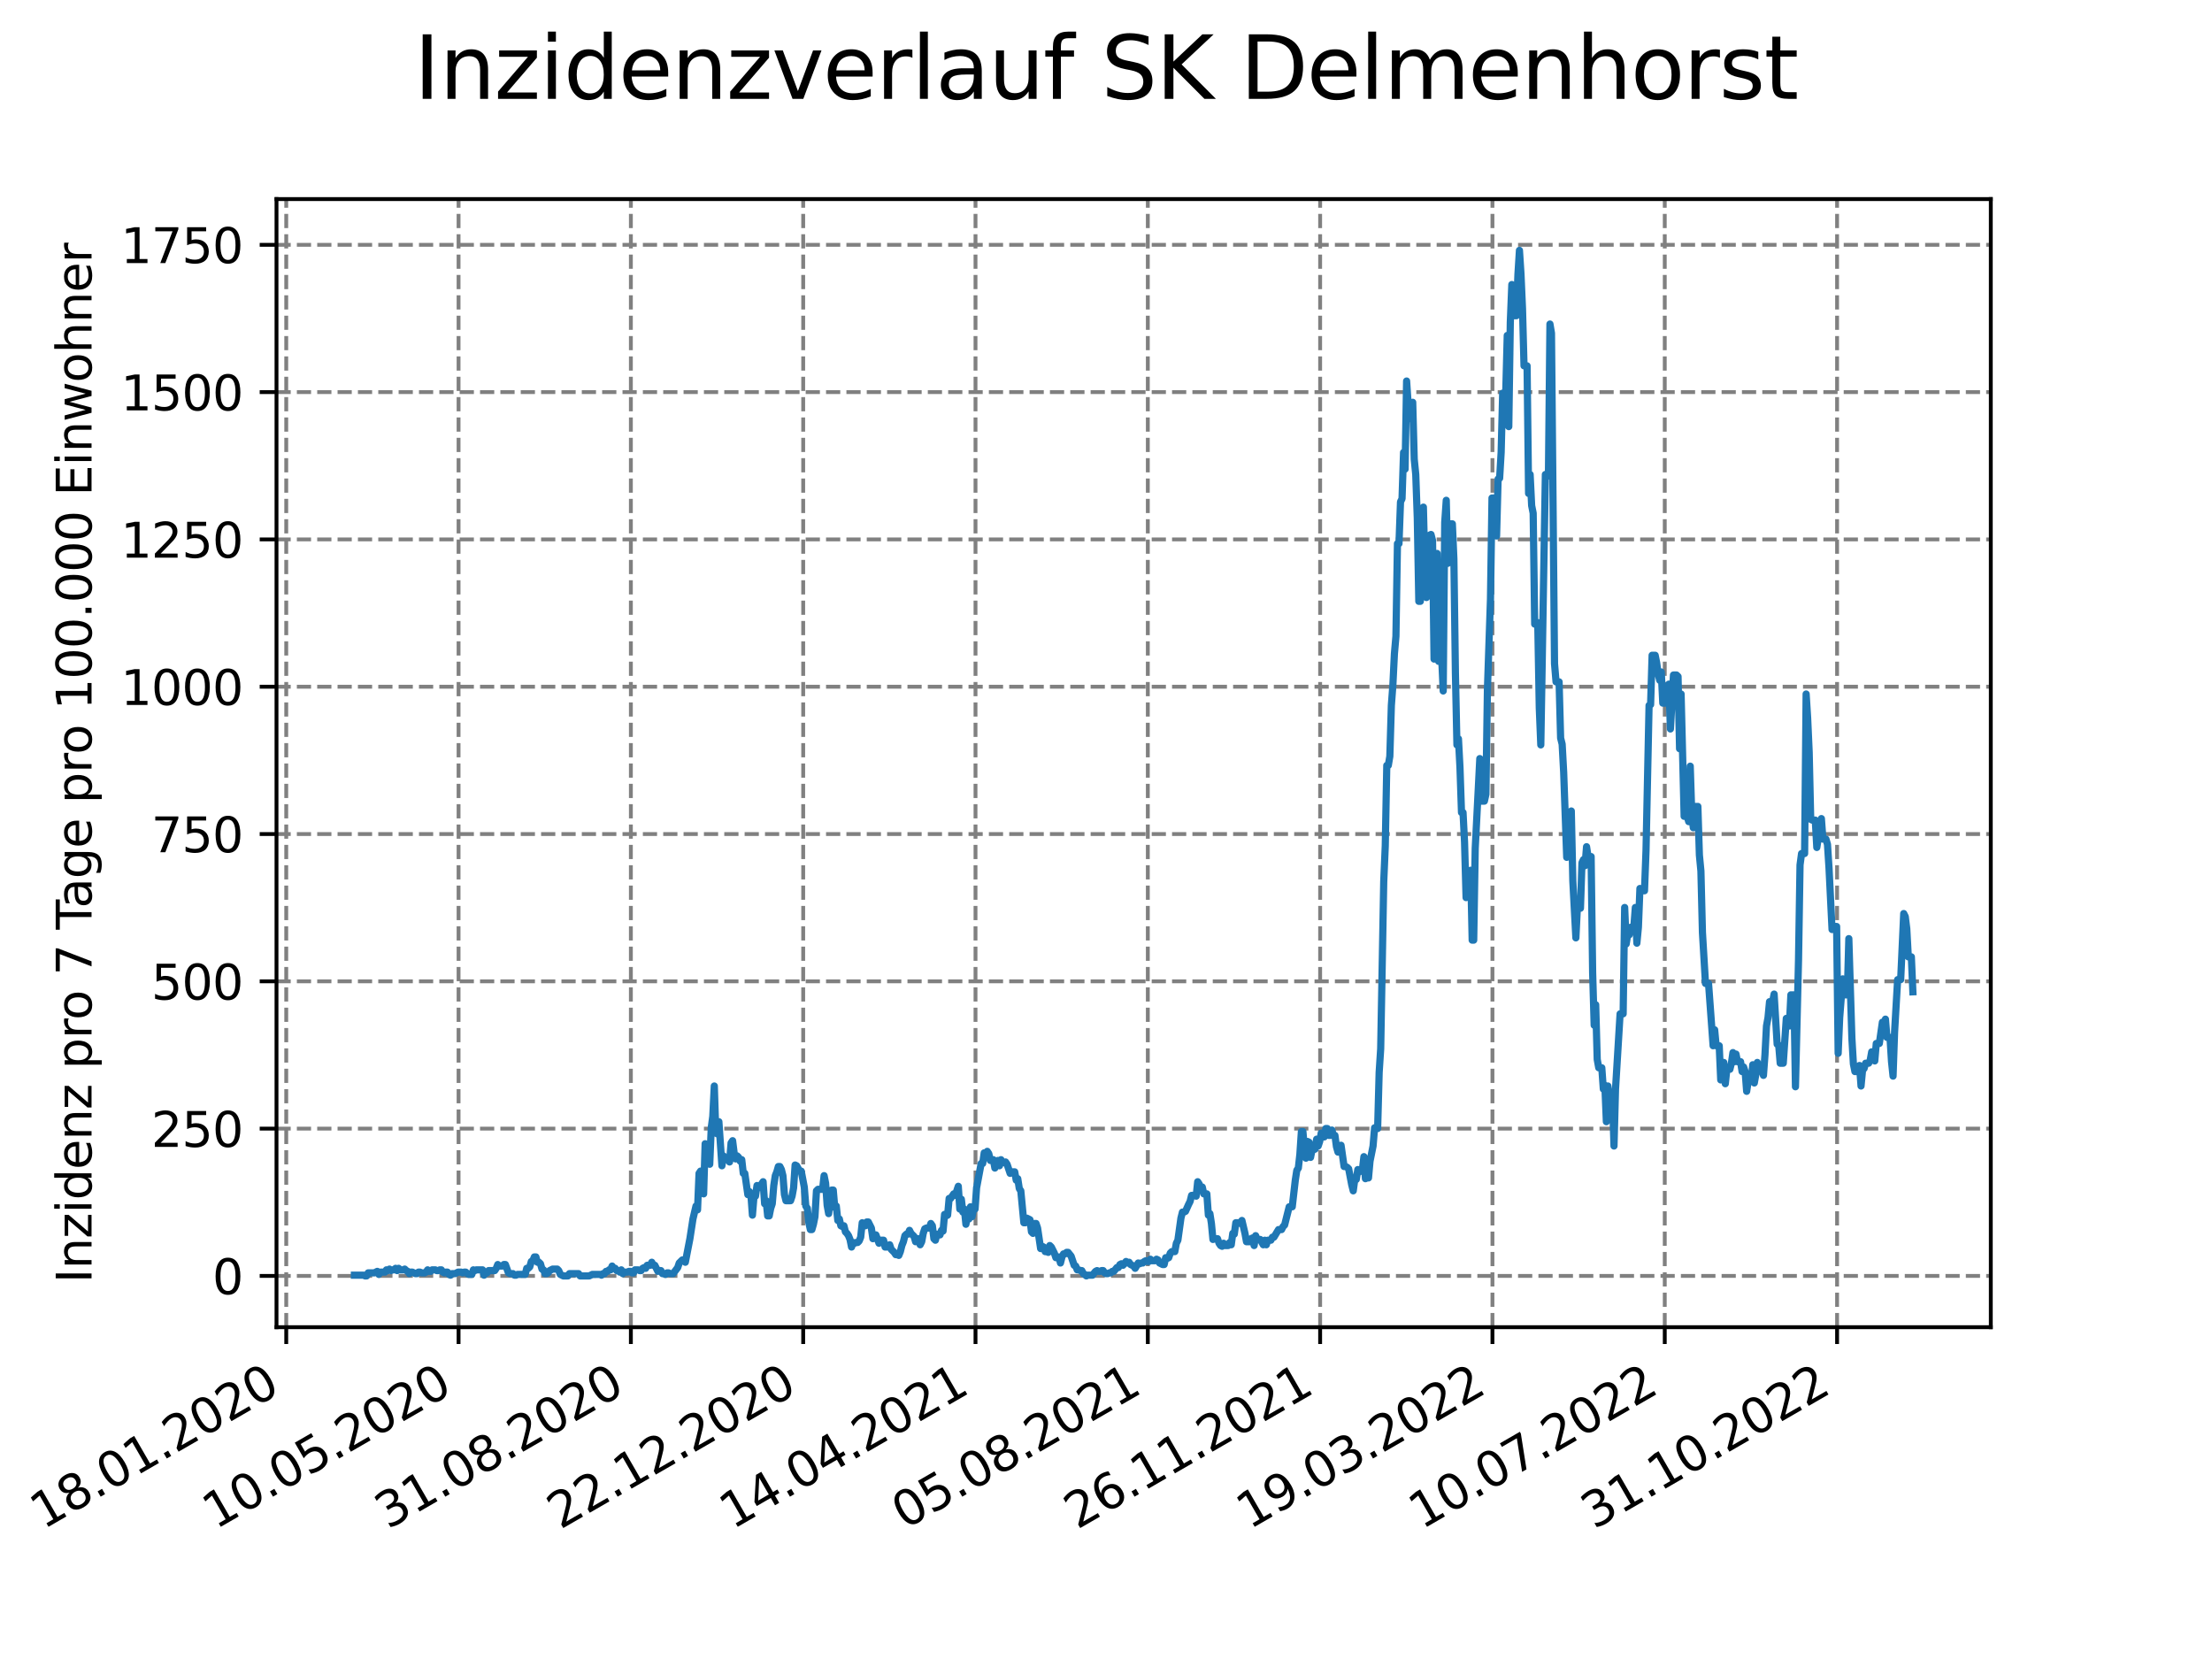 <?xml version="1.0" encoding="utf-8" standalone="no"?>
<!DOCTYPE svg PUBLIC "-//W3C//DTD SVG 1.1//EN"
  "http://www.w3.org/Graphics/SVG/1.1/DTD/svg11.dtd">
<svg xmlns:xlink="http://www.w3.org/1999/xlink" width="460.8pt" height="345.6pt" viewBox="0 0 460.8 345.6" xmlns="http://www.w3.org/2000/svg" version="1.1">
 <defs>
  <style type="text/css">*{stroke-linejoin: round; stroke-linecap: butt}</style>
 </defs>
 <g id="figure_1">
  <g id="patch_1">
   <path d="M 0 345.6 
L 460.8 345.6 
L 460.8 0 
L 0 0 
z
" style="fill: #ffffff"/>
  </g>
  <g id="axes_1">
   <g id="patch_2">
    <path d="M 57.6 276.48 
L 414.72 276.48 
L 414.72 41.472 
L 57.6 41.472 
z
" style="fill: #ffffff"/>
   </g>
   <g id="matplotlib.axis_1">
    <g id="xtick_1">
     <g id="line2d_1">
      <path d="M 59.63 276.48 
L 59.63 41.472 
" clip-path="url(#p6ee71292da)" style="fill: none; stroke-dasharray: 2.96,1.28; stroke-dashoffset: 0; stroke: #808080; stroke-width: 0.8"/>
     </g>
     <g id="line2d_2">
      <defs>
       <path id="m44bfcd56a8" d="M 0 0 
L 0 3.5 
" style="stroke: #000000; stroke-width: 0.8"/>
      </defs>
      <g>
       <use xlink:href="#m44bfcd56a8" x="59.63" y="276.48" style="stroke: #000000; stroke-width: 0.8"/>
      </g>
     </g>
     <g id="text_1">
      <!-- 18.01.2020 -->
      <g transform="translate(9.005 318.689) rotate(-30) scale(0.1 -0.1)">
       <defs>
        <path id="DejaVuSans-31" d="M 794 531 
L 1825 531 
L 1825 4091 
L 703 3866 
L 703 4441 
L 1819 4666 
L 2450 4666 
L 2450 531 
L 3481 531 
L 3481 0 
L 794 0 
L 794 531 
z
" transform="scale(0.016)"/>
        <path id="DejaVuSans-38" d="M 2034 2216 
Q 1584 2216 1326 1975 
Q 1069 1734 1069 1313 
Q 1069 891 1326 650 
Q 1584 409 2034 409 
Q 2484 409 2743 651 
Q 3003 894 3003 1313 
Q 3003 1734 2745 1975 
Q 2488 2216 2034 2216 
z
M 1403 2484 
Q 997 2584 770 2862 
Q 544 3141 544 3541 
Q 544 4100 942 4425 
Q 1341 4750 2034 4750 
Q 2731 4750 3128 4425 
Q 3525 4100 3525 3541 
Q 3525 3141 3298 2862 
Q 3072 2584 2669 2484 
Q 3125 2378 3379 2068 
Q 3634 1759 3634 1313 
Q 3634 634 3220 271 
Q 2806 -91 2034 -91 
Q 1263 -91 848 271 
Q 434 634 434 1313 
Q 434 1759 690 2068 
Q 947 2378 1403 2484 
z
M 1172 3481 
Q 1172 3119 1398 2916 
Q 1625 2713 2034 2713 
Q 2441 2713 2670 2916 
Q 2900 3119 2900 3481 
Q 2900 3844 2670 4047 
Q 2441 4250 2034 4250 
Q 1625 4250 1398 4047 
Q 1172 3844 1172 3481 
z
" transform="scale(0.016)"/>
        <path id="DejaVuSans-2e" d="M 684 794 
L 1344 794 
L 1344 0 
L 684 0 
L 684 794 
z
" transform="scale(0.016)"/>
        <path id="DejaVuSans-30" d="M 2034 4250 
Q 1547 4250 1301 3770 
Q 1056 3291 1056 2328 
Q 1056 1369 1301 889 
Q 1547 409 2034 409 
Q 2525 409 2770 889 
Q 3016 1369 3016 2328 
Q 3016 3291 2770 3770 
Q 2525 4250 2034 4250 
z
M 2034 4750 
Q 2819 4750 3233 4129 
Q 3647 3509 3647 2328 
Q 3647 1150 3233 529 
Q 2819 -91 2034 -91 
Q 1250 -91 836 529 
Q 422 1150 422 2328 
Q 422 3509 836 4129 
Q 1250 4750 2034 4750 
z
" transform="scale(0.016)"/>
        <path id="DejaVuSans-32" d="M 1228 531 
L 3431 531 
L 3431 0 
L 469 0 
L 469 531 
Q 828 903 1448 1529 
Q 2069 2156 2228 2338 
Q 2531 2678 2651 2914 
Q 2772 3150 2772 3378 
Q 2772 3750 2511 3984 
Q 2250 4219 1831 4219 
Q 1534 4219 1204 4116 
Q 875 4013 500 3803 
L 500 4441 
Q 881 4594 1212 4672 
Q 1544 4750 1819 4750 
Q 2544 4750 2975 4387 
Q 3406 4025 3406 3419 
Q 3406 3131 3298 2873 
Q 3191 2616 2906 2266 
Q 2828 2175 2409 1742 
Q 1991 1309 1228 531 
z
" transform="scale(0.016)"/>
       </defs>
       <use xlink:href="#DejaVuSans-31"/>
       <use xlink:href="#DejaVuSans-38" x="63.623"/>
       <use xlink:href="#DejaVuSans-2e" x="127.246"/>
       <use xlink:href="#DejaVuSans-30" x="159.033"/>
       <use xlink:href="#DejaVuSans-31" x="222.656"/>
       <use xlink:href="#DejaVuSans-2e" x="286.279"/>
       <use xlink:href="#DejaVuSans-32" x="318.066"/>
       <use xlink:href="#DejaVuSans-30" x="381.689"/>
       <use xlink:href="#DejaVuSans-32" x="445.312"/>
       <use xlink:href="#DejaVuSans-30" x="508.936"/>
      </g>
     </g>
    </g>
    <g id="xtick_2">
     <g id="line2d_3">
      <path d="M 95.527 276.48 
L 95.527 41.472 
" clip-path="url(#p6ee71292da)" style="fill: none; stroke-dasharray: 2.96,1.28; stroke-dashoffset: 0; stroke: #808080; stroke-width: 0.8"/>
     </g>
     <g id="line2d_4">
      <g>
       <use xlink:href="#m44bfcd56a8" x="95.527" y="276.48" style="stroke: #000000; stroke-width: 0.8"/>
      </g>
     </g>
     <g id="text_2">
      <!-- 10.05.2020 -->
      <g transform="translate(44.901 318.689) rotate(-30) scale(0.1 -0.1)">
       <defs>
        <path id="DejaVuSans-35" d="M 691 4666 
L 3169 4666 
L 3169 4134 
L 1269 4134 
L 1269 2991 
Q 1406 3038 1543 3061 
Q 1681 3084 1819 3084 
Q 2600 3084 3056 2656 
Q 3513 2228 3513 1497 
Q 3513 744 3044 326 
Q 2575 -91 1722 -91 
Q 1428 -91 1123 -41 
Q 819 9 494 109 
L 494 744 
Q 775 591 1075 516 
Q 1375 441 1709 441 
Q 2250 441 2565 725 
Q 2881 1009 2881 1497 
Q 2881 1984 2565 2268 
Q 2250 2553 1709 2553 
Q 1456 2553 1204 2497 
Q 953 2441 691 2322 
L 691 4666 
z
" transform="scale(0.016)"/>
       </defs>
       <use xlink:href="#DejaVuSans-31"/>
       <use xlink:href="#DejaVuSans-30" x="63.623"/>
       <use xlink:href="#DejaVuSans-2e" x="127.246"/>
       <use xlink:href="#DejaVuSans-30" x="159.033"/>
       <use xlink:href="#DejaVuSans-35" x="222.656"/>
       <use xlink:href="#DejaVuSans-2e" x="286.279"/>
       <use xlink:href="#DejaVuSans-32" x="318.066"/>
       <use xlink:href="#DejaVuSans-30" x="381.689"/>
       <use xlink:href="#DejaVuSans-32" x="445.312"/>
       <use xlink:href="#DejaVuSans-30" x="508.936"/>
      </g>
     </g>
    </g>
    <g id="xtick_3">
     <g id="line2d_5">
      <path d="M 131.423 276.48 
L 131.423 41.472 
" clip-path="url(#p6ee71292da)" style="fill: none; stroke-dasharray: 2.96,1.28; stroke-dashoffset: 0; stroke: #808080; stroke-width: 0.8"/>
     </g>
     <g id="line2d_6">
      <g>
       <use xlink:href="#m44bfcd56a8" x="131.423" y="276.48" style="stroke: #000000; stroke-width: 0.8"/>
      </g>
     </g>
     <g id="text_3">
      <!-- 31.08.2020 -->
      <g transform="translate(80.798 318.689) rotate(-30) scale(0.1 -0.1)">
       <defs>
        <path id="DejaVuSans-33" d="M 2597 2516 
Q 3050 2419 3304 2112 
Q 3559 1806 3559 1356 
Q 3559 666 3084 287 
Q 2609 -91 1734 -91 
Q 1441 -91 1130 -33 
Q 819 25 488 141 
L 488 750 
Q 750 597 1062 519 
Q 1375 441 1716 441 
Q 2309 441 2620 675 
Q 2931 909 2931 1356 
Q 2931 1769 2642 2001 
Q 2353 2234 1838 2234 
L 1294 2234 
L 1294 2753 
L 1863 2753 
Q 2328 2753 2575 2939 
Q 2822 3125 2822 3475 
Q 2822 3834 2567 4026 
Q 2313 4219 1838 4219 
Q 1578 4219 1281 4162 
Q 984 4106 628 3988 
L 628 4550 
Q 988 4650 1302 4700 
Q 1616 4750 1894 4750 
Q 2613 4750 3031 4423 
Q 3450 4097 3450 3541 
Q 3450 3153 3228 2886 
Q 3006 2619 2597 2516 
z
" transform="scale(0.016)"/>
       </defs>
       <use xlink:href="#DejaVuSans-33"/>
       <use xlink:href="#DejaVuSans-31" x="63.623"/>
       <use xlink:href="#DejaVuSans-2e" x="127.246"/>
       <use xlink:href="#DejaVuSans-30" x="159.033"/>
       <use xlink:href="#DejaVuSans-38" x="222.656"/>
       <use xlink:href="#DejaVuSans-2e" x="286.279"/>
       <use xlink:href="#DejaVuSans-32" x="318.066"/>
       <use xlink:href="#DejaVuSans-30" x="381.689"/>
       <use xlink:href="#DejaVuSans-32" x="445.312"/>
       <use xlink:href="#DejaVuSans-30" x="508.936"/>
      </g>
     </g>
    </g>
    <g id="xtick_4">
     <g id="line2d_7">
      <path d="M 167.319 276.48 
L 167.319 41.472 
" clip-path="url(#p6ee71292da)" style="fill: none; stroke-dasharray: 2.96,1.28; stroke-dashoffset: 0; stroke: #808080; stroke-width: 0.8"/>
     </g>
     <g id="line2d_8">
      <g>
       <use xlink:href="#m44bfcd56a8" x="167.319" y="276.48" style="stroke: #000000; stroke-width: 0.8"/>
      </g>
     </g>
     <g id="text_4">
      <!-- 22.12.2020 -->
      <g transform="translate(116.694 318.689) rotate(-30) scale(0.1 -0.1)">
       <use xlink:href="#DejaVuSans-32"/>
       <use xlink:href="#DejaVuSans-32" x="63.623"/>
       <use xlink:href="#DejaVuSans-2e" x="127.246"/>
       <use xlink:href="#DejaVuSans-31" x="159.033"/>
       <use xlink:href="#DejaVuSans-32" x="222.656"/>
       <use xlink:href="#DejaVuSans-2e" x="286.279"/>
       <use xlink:href="#DejaVuSans-32" x="318.066"/>
       <use xlink:href="#DejaVuSans-30" x="381.689"/>
       <use xlink:href="#DejaVuSans-32" x="445.312"/>
       <use xlink:href="#DejaVuSans-30" x="508.936"/>
      </g>
     </g>
    </g>
    <g id="xtick_5">
     <g id="line2d_9">
      <path d="M 203.215 276.48 
L 203.215 41.472 
" clip-path="url(#p6ee71292da)" style="fill: none; stroke-dasharray: 2.96,1.28; stroke-dashoffset: 0; stroke: #808080; stroke-width: 0.8"/>
     </g>
     <g id="line2d_10">
      <g>
       <use xlink:href="#m44bfcd56a8" x="203.215" y="276.48" style="stroke: #000000; stroke-width: 0.8"/>
      </g>
     </g>
     <g id="text_5">
      <!-- 14.04.2021 -->
      <g transform="translate(152.59 318.689) rotate(-30) scale(0.1 -0.1)">
       <defs>
        <path id="DejaVuSans-34" d="M 2419 4116 
L 825 1625 
L 2419 1625 
L 2419 4116 
z
M 2253 4666 
L 3047 4666 
L 3047 1625 
L 3713 1625 
L 3713 1100 
L 3047 1100 
L 3047 0 
L 2419 0 
L 2419 1100 
L 313 1100 
L 313 1709 
L 2253 4666 
z
" transform="scale(0.016)"/>
       </defs>
       <use xlink:href="#DejaVuSans-31"/>
       <use xlink:href="#DejaVuSans-34" x="63.623"/>
       <use xlink:href="#DejaVuSans-2e" x="127.246"/>
       <use xlink:href="#DejaVuSans-30" x="159.033"/>
       <use xlink:href="#DejaVuSans-34" x="222.656"/>
       <use xlink:href="#DejaVuSans-2e" x="286.279"/>
       <use xlink:href="#DejaVuSans-32" x="318.066"/>
       <use xlink:href="#DejaVuSans-30" x="381.689"/>
       <use xlink:href="#DejaVuSans-32" x="445.312"/>
       <use xlink:href="#DejaVuSans-31" x="508.936"/>
      </g>
     </g>
    </g>
    <g id="xtick_6">
     <g id="line2d_11">
      <path d="M 239.112 276.48 
L 239.112 41.472 
" clip-path="url(#p6ee71292da)" style="fill: none; stroke-dasharray: 2.96,1.28; stroke-dashoffset: 0; stroke: #808080; stroke-width: 0.8"/>
     </g>
     <g id="line2d_12">
      <g>
       <use xlink:href="#m44bfcd56a8" x="239.112" y="276.48" style="stroke: #000000; stroke-width: 0.8"/>
      </g>
     </g>
     <g id="text_6">
      <!-- 05.08.2021 -->
      <g transform="translate(188.486 318.689) rotate(-30) scale(0.1 -0.1)">
       <use xlink:href="#DejaVuSans-30"/>
       <use xlink:href="#DejaVuSans-35" x="63.623"/>
       <use xlink:href="#DejaVuSans-2e" x="127.246"/>
       <use xlink:href="#DejaVuSans-30" x="159.033"/>
       <use xlink:href="#DejaVuSans-38" x="222.656"/>
       <use xlink:href="#DejaVuSans-2e" x="286.279"/>
       <use xlink:href="#DejaVuSans-32" x="318.066"/>
       <use xlink:href="#DejaVuSans-30" x="381.689"/>
       <use xlink:href="#DejaVuSans-32" x="445.312"/>
       <use xlink:href="#DejaVuSans-31" x="508.936"/>
      </g>
     </g>
    </g>
    <g id="xtick_7">
     <g id="line2d_13">
      <path d="M 275.008 276.48 
L 275.008 41.472 
" clip-path="url(#p6ee71292da)" style="fill: none; stroke-dasharray: 2.96,1.28; stroke-dashoffset: 0; stroke: #808080; stroke-width: 0.8"/>
     </g>
     <g id="line2d_14">
      <g>
       <use xlink:href="#m44bfcd56a8" x="275.008" y="276.48" style="stroke: #000000; stroke-width: 0.8"/>
      </g>
     </g>
     <g id="text_7">
      <!-- 26.11.2021 -->
      <g transform="translate(224.383 318.689) rotate(-30) scale(0.1 -0.1)">
       <defs>
        <path id="DejaVuSans-36" d="M 2113 2584 
Q 1688 2584 1439 2293 
Q 1191 2003 1191 1497 
Q 1191 994 1439 701 
Q 1688 409 2113 409 
Q 2538 409 2786 701 
Q 3034 994 3034 1497 
Q 3034 2003 2786 2293 
Q 2538 2584 2113 2584 
z
M 3366 4563 
L 3366 3988 
Q 3128 4100 2886 4159 
Q 2644 4219 2406 4219 
Q 1781 4219 1451 3797 
Q 1122 3375 1075 2522 
Q 1259 2794 1537 2939 
Q 1816 3084 2150 3084 
Q 2853 3084 3261 2657 
Q 3669 2231 3669 1497 
Q 3669 778 3244 343 
Q 2819 -91 2113 -91 
Q 1303 -91 875 529 
Q 447 1150 447 2328 
Q 447 3434 972 4092 
Q 1497 4750 2381 4750 
Q 2619 4750 2861 4703 
Q 3103 4656 3366 4563 
z
" transform="scale(0.016)"/>
       </defs>
       <use xlink:href="#DejaVuSans-32"/>
       <use xlink:href="#DejaVuSans-36" x="63.623"/>
       <use xlink:href="#DejaVuSans-2e" x="127.246"/>
       <use xlink:href="#DejaVuSans-31" x="159.033"/>
       <use xlink:href="#DejaVuSans-31" x="222.656"/>
       <use xlink:href="#DejaVuSans-2e" x="286.279"/>
       <use xlink:href="#DejaVuSans-32" x="318.066"/>
       <use xlink:href="#DejaVuSans-30" x="381.689"/>
       <use xlink:href="#DejaVuSans-32" x="445.312"/>
       <use xlink:href="#DejaVuSans-31" x="508.936"/>
      </g>
     </g>
    </g>
    <g id="xtick_8">
     <g id="line2d_15">
      <path d="M 310.904 276.48 
L 310.904 41.472 
" clip-path="url(#p6ee71292da)" style="fill: none; stroke-dasharray: 2.96,1.28; stroke-dashoffset: 0; stroke: #808080; stroke-width: 0.8"/>
     </g>
     <g id="line2d_16">
      <g>
       <use xlink:href="#m44bfcd56a8" x="310.904" y="276.48" style="stroke: #000000; stroke-width: 0.8"/>
      </g>
     </g>
     <g id="text_8">
      <!-- 19.03.2022 -->
      <g transform="translate(260.279 318.689) rotate(-30) scale(0.1 -0.1)">
       <defs>
        <path id="DejaVuSans-39" d="M 703 97 
L 703 672 
Q 941 559 1184 500 
Q 1428 441 1663 441 
Q 2288 441 2617 861 
Q 2947 1281 2994 2138 
Q 2813 1869 2534 1725 
Q 2256 1581 1919 1581 
Q 1219 1581 811 2004 
Q 403 2428 403 3163 
Q 403 3881 828 4315 
Q 1253 4750 1959 4750 
Q 2769 4750 3195 4129 
Q 3622 3509 3622 2328 
Q 3622 1225 3098 567 
Q 2575 -91 1691 -91 
Q 1453 -91 1209 -44 
Q 966 3 703 97 
z
M 1959 2075 
Q 2384 2075 2632 2365 
Q 2881 2656 2881 3163 
Q 2881 3666 2632 3958 
Q 2384 4250 1959 4250 
Q 1534 4250 1286 3958 
Q 1038 3666 1038 3163 
Q 1038 2656 1286 2365 
Q 1534 2075 1959 2075 
z
" transform="scale(0.016)"/>
       </defs>
       <use xlink:href="#DejaVuSans-31"/>
       <use xlink:href="#DejaVuSans-39" x="63.623"/>
       <use xlink:href="#DejaVuSans-2e" x="127.246"/>
       <use xlink:href="#DejaVuSans-30" x="159.033"/>
       <use xlink:href="#DejaVuSans-33" x="222.656"/>
       <use xlink:href="#DejaVuSans-2e" x="286.279"/>
       <use xlink:href="#DejaVuSans-32" x="318.066"/>
       <use xlink:href="#DejaVuSans-30" x="381.689"/>
       <use xlink:href="#DejaVuSans-32" x="445.312"/>
       <use xlink:href="#DejaVuSans-32" x="508.936"/>
      </g>
     </g>
    </g>
    <g id="xtick_9">
     <g id="line2d_17">
      <path d="M 346.8 276.48 
L 346.8 41.472 
" clip-path="url(#p6ee71292da)" style="fill: none; stroke-dasharray: 2.96,1.28; stroke-dashoffset: 0; stroke: #808080; stroke-width: 0.8"/>
     </g>
     <g id="line2d_18">
      <g>
       <use xlink:href="#m44bfcd56a8" x="346.8" y="276.48" style="stroke: #000000; stroke-width: 0.8"/>
      </g>
     </g>
     <g id="text_9">
      <!-- 10.07.2022 -->
      <g transform="translate(296.175 318.689) rotate(-30) scale(0.1 -0.1)">
       <defs>
        <path id="DejaVuSans-37" d="M 525 4666 
L 3525 4666 
L 3525 4397 
L 1831 0 
L 1172 0 
L 2766 4134 
L 525 4134 
L 525 4666 
z
" transform="scale(0.016)"/>
       </defs>
       <use xlink:href="#DejaVuSans-31"/>
       <use xlink:href="#DejaVuSans-30" x="63.623"/>
       <use xlink:href="#DejaVuSans-2e" x="127.246"/>
       <use xlink:href="#DejaVuSans-30" x="159.033"/>
       <use xlink:href="#DejaVuSans-37" x="222.656"/>
       <use xlink:href="#DejaVuSans-2e" x="286.279"/>
       <use xlink:href="#DejaVuSans-32" x="318.066"/>
       <use xlink:href="#DejaVuSans-30" x="381.689"/>
       <use xlink:href="#DejaVuSans-32" x="445.312"/>
       <use xlink:href="#DejaVuSans-32" x="508.936"/>
      </g>
     </g>
    </g>
    <g id="xtick_10">
     <g id="line2d_19">
      <path d="M 382.697 276.48 
L 382.697 41.472 
" clip-path="url(#p6ee71292da)" style="fill: none; stroke-dasharray: 2.96,1.28; stroke-dashoffset: 0; stroke: #808080; stroke-width: 0.8"/>
     </g>
     <g id="line2d_20">
      <g>
       <use xlink:href="#m44bfcd56a8" x="382.697" y="276.48" style="stroke: #000000; stroke-width: 0.8"/>
      </g>
     </g>
     <g id="text_10">
      <!-- 31.10.2022 -->
      <g transform="translate(332.071 318.689) rotate(-30) scale(0.1 -0.1)">
       <use xlink:href="#DejaVuSans-33"/>
       <use xlink:href="#DejaVuSans-31" x="63.623"/>
       <use xlink:href="#DejaVuSans-2e" x="127.246"/>
       <use xlink:href="#DejaVuSans-31" x="159.033"/>
       <use xlink:href="#DejaVuSans-30" x="222.656"/>
       <use xlink:href="#DejaVuSans-2e" x="286.279"/>
       <use xlink:href="#DejaVuSans-32" x="318.066"/>
       <use xlink:href="#DejaVuSans-30" x="381.689"/>
       <use xlink:href="#DejaVuSans-32" x="445.312"/>
       <use xlink:href="#DejaVuSans-32" x="508.936"/>
      </g>
     </g>
    </g>
   </g>
   <g id="matplotlib.axis_2">
    <g id="ytick_1">
     <g id="line2d_21">
      <path d="M 57.6 265.798 
L 414.72 265.798 
" clip-path="url(#p6ee71292da)" style="fill: none; stroke-dasharray: 2.96,1.28; stroke-dashoffset: 0; stroke: #808080; stroke-width: 0.8"/>
     </g>
     <g id="line2d_22">
      <defs>
       <path id="mb5f21f3313" d="M 0 0 
L -3.5 0 
" style="stroke: #000000; stroke-width: 0.8"/>
      </defs>
      <g>
       <use xlink:href="#mb5f21f3313" x="57.6" y="265.798" style="stroke: #000000; stroke-width: 0.8"/>
      </g>
     </g>
     <g id="text_11">
      <!-- 0 -->
      <g transform="translate(44.237 269.597) scale(0.1 -0.1)">
       <use xlink:href="#DejaVuSans-30"/>
      </g>
     </g>
    </g>
    <g id="ytick_2">
     <g id="line2d_23">
      <path d="M 57.6 235.113 
L 414.72 235.113 
" clip-path="url(#p6ee71292da)" style="fill: none; stroke-dasharray: 2.96,1.28; stroke-dashoffset: 0; stroke: #808080; stroke-width: 0.8"/>
     </g>
     <g id="line2d_24">
      <g>
       <use xlink:href="#mb5f21f3313" x="57.6" y="235.113" style="stroke: #000000; stroke-width: 0.8"/>
      </g>
     </g>
     <g id="text_12">
      <!-- 250 -->
      <g transform="translate(31.512 238.912) scale(0.1 -0.1)">
       <use xlink:href="#DejaVuSans-32"/>
       <use xlink:href="#DejaVuSans-35" x="63.623"/>
       <use xlink:href="#DejaVuSans-30" x="127.246"/>
      </g>
     </g>
    </g>
    <g id="ytick_3">
     <g id="line2d_25">
      <path d="M 57.6 204.427 
L 414.72 204.427 
" clip-path="url(#p6ee71292da)" style="fill: none; stroke-dasharray: 2.96,1.28; stroke-dashoffset: 0; stroke: #808080; stroke-width: 0.8"/>
     </g>
     <g id="line2d_26">
      <g>
       <use xlink:href="#mb5f21f3313" x="57.6" y="204.427" style="stroke: #000000; stroke-width: 0.8"/>
      </g>
     </g>
     <g id="text_13">
      <!-- 500 -->
      <g transform="translate(31.512 208.227) scale(0.1 -0.1)">
       <use xlink:href="#DejaVuSans-35"/>
       <use xlink:href="#DejaVuSans-30" x="63.623"/>
       <use xlink:href="#DejaVuSans-30" x="127.246"/>
      </g>
     </g>
    </g>
    <g id="ytick_4">
     <g id="line2d_27">
      <path d="M 57.6 173.742 
L 414.72 173.742 
" clip-path="url(#p6ee71292da)" style="fill: none; stroke-dasharray: 2.96,1.28; stroke-dashoffset: 0; stroke: #808080; stroke-width: 0.8"/>
     </g>
     <g id="line2d_28">
      <g>
       <use xlink:href="#mb5f21f3313" x="57.6" y="173.742" style="stroke: #000000; stroke-width: 0.8"/>
      </g>
     </g>
     <g id="text_14">
      <!-- 750 -->
      <g transform="translate(31.512 177.542) scale(0.1 -0.1)">
       <use xlink:href="#DejaVuSans-37"/>
       <use xlink:href="#DejaVuSans-35" x="63.623"/>
       <use xlink:href="#DejaVuSans-30" x="127.246"/>
      </g>
     </g>
    </g>
    <g id="ytick_5">
     <g id="line2d_29">
      <path d="M 57.6 143.057 
L 414.72 143.057 
" clip-path="url(#p6ee71292da)" style="fill: none; stroke-dasharray: 2.96,1.28; stroke-dashoffset: 0; stroke: #808080; stroke-width: 0.8"/>
     </g>
     <g id="line2d_30">
      <g>
       <use xlink:href="#mb5f21f3313" x="57.6" y="143.057" style="stroke: #000000; stroke-width: 0.8"/>
      </g>
     </g>
     <g id="text_15">
      <!-- 1000 -->
      <g transform="translate(25.15 146.856) scale(0.1 -0.1)">
       <use xlink:href="#DejaVuSans-31"/>
       <use xlink:href="#DejaVuSans-30" x="63.623"/>
       <use xlink:href="#DejaVuSans-30" x="127.246"/>
       <use xlink:href="#DejaVuSans-30" x="190.869"/>
      </g>
     </g>
    </g>
    <g id="ytick_6">
     <g id="line2d_31">
      <path d="M 57.6 112.372 
L 414.72 112.372 
" clip-path="url(#p6ee71292da)" style="fill: none; stroke-dasharray: 2.96,1.28; stroke-dashoffset: 0; stroke: #808080; stroke-width: 0.8"/>
     </g>
     <g id="line2d_32">
      <g>
       <use xlink:href="#mb5f21f3313" x="57.6" y="112.372" style="stroke: #000000; stroke-width: 0.8"/>
      </g>
     </g>
     <g id="text_16">
      <!-- 1250 -->
      <g transform="translate(25.15 116.171) scale(0.1 -0.1)">
       <use xlink:href="#DejaVuSans-31"/>
       <use xlink:href="#DejaVuSans-32" x="63.623"/>
       <use xlink:href="#DejaVuSans-35" x="127.246"/>
       <use xlink:href="#DejaVuSans-30" x="190.869"/>
      </g>
     </g>
    </g>
    <g id="ytick_7">
     <g id="line2d_33">
      <path d="M 57.6 81.687 
L 414.72 81.687 
" clip-path="url(#p6ee71292da)" style="fill: none; stroke-dasharray: 2.96,1.28; stroke-dashoffset: 0; stroke: #808080; stroke-width: 0.8"/>
     </g>
     <g id="line2d_34">
      <g>
       <use xlink:href="#mb5f21f3313" x="57.6" y="81.687" style="stroke: #000000; stroke-width: 0.8"/>
      </g>
     </g>
     <g id="text_17">
      <!-- 1500 -->
      <g transform="translate(25.15 85.486) scale(0.1 -0.1)">
       <use xlink:href="#DejaVuSans-31"/>
       <use xlink:href="#DejaVuSans-35" x="63.623"/>
       <use xlink:href="#DejaVuSans-30" x="127.246"/>
       <use xlink:href="#DejaVuSans-30" x="190.869"/>
      </g>
     </g>
    </g>
    <g id="ytick_8">
     <g id="line2d_35">
      <path d="M 57.6 51.002 
L 414.72 51.002 
" clip-path="url(#p6ee71292da)" style="fill: none; stroke-dasharray: 2.96,1.28; stroke-dashoffset: 0; stroke: #808080; stroke-width: 0.8"/>
     </g>
     <g id="line2d_36">
      <g>
       <use xlink:href="#mb5f21f3313" x="57.6" y="51.002" style="stroke: #000000; stroke-width: 0.8"/>
      </g>
     </g>
     <g id="text_18">
      <!-- 1750 -->
      <g transform="translate(25.15 54.801) scale(0.1 -0.1)">
       <use xlink:href="#DejaVuSans-31"/>
       <use xlink:href="#DejaVuSans-37" x="63.623"/>
       <use xlink:href="#DejaVuSans-35" x="127.246"/>
       <use xlink:href="#DejaVuSans-30" x="190.869"/>
      </g>
     </g>
    </g>
    <g id="text_19">
     <!-- Inzidenz pro 7 Tage pro 100.000 Einwohner -->
     <g transform="translate(19.07 267.301) rotate(-90) scale(0.1 -0.1)">
      <defs>
       <path id="DejaVuSans-49" d="M 628 4666 
L 1259 4666 
L 1259 0 
L 628 0 
L 628 4666 
z
" transform="scale(0.016)"/>
       <path id="DejaVuSans-6e" d="M 3513 2113 
L 3513 0 
L 2938 0 
L 2938 2094 
Q 2938 2591 2744 2837 
Q 2550 3084 2163 3084 
Q 1697 3084 1428 2787 
Q 1159 2491 1159 1978 
L 1159 0 
L 581 0 
L 581 3500 
L 1159 3500 
L 1159 2956 
Q 1366 3272 1645 3428 
Q 1925 3584 2291 3584 
Q 2894 3584 3203 3211 
Q 3513 2838 3513 2113 
z
" transform="scale(0.016)"/>
       <path id="DejaVuSans-7a" d="M 353 3500 
L 3084 3500 
L 3084 2975 
L 922 459 
L 3084 459 
L 3084 0 
L 275 0 
L 275 525 
L 2438 3041 
L 353 3041 
L 353 3500 
z
" transform="scale(0.016)"/>
       <path id="DejaVuSans-69" d="M 603 3500 
L 1178 3500 
L 1178 0 
L 603 0 
L 603 3500 
z
M 603 4863 
L 1178 4863 
L 1178 4134 
L 603 4134 
L 603 4863 
z
" transform="scale(0.016)"/>
       <path id="DejaVuSans-64" d="M 2906 2969 
L 2906 4863 
L 3481 4863 
L 3481 0 
L 2906 0 
L 2906 525 
Q 2725 213 2448 61 
Q 2172 -91 1784 -91 
Q 1150 -91 751 415 
Q 353 922 353 1747 
Q 353 2572 751 3078 
Q 1150 3584 1784 3584 
Q 2172 3584 2448 3432 
Q 2725 3281 2906 2969 
z
M 947 1747 
Q 947 1113 1208 752 
Q 1469 391 1925 391 
Q 2381 391 2643 752 
Q 2906 1113 2906 1747 
Q 2906 2381 2643 2742 
Q 2381 3103 1925 3103 
Q 1469 3103 1208 2742 
Q 947 2381 947 1747 
z
" transform="scale(0.016)"/>
       <path id="DejaVuSans-65" d="M 3597 1894 
L 3597 1613 
L 953 1613 
Q 991 1019 1311 708 
Q 1631 397 2203 397 
Q 2534 397 2845 478 
Q 3156 559 3463 722 
L 3463 178 
Q 3153 47 2828 -22 
Q 2503 -91 2169 -91 
Q 1331 -91 842 396 
Q 353 884 353 1716 
Q 353 2575 817 3079 
Q 1281 3584 2069 3584 
Q 2775 3584 3186 3129 
Q 3597 2675 3597 1894 
z
M 3022 2063 
Q 3016 2534 2758 2815 
Q 2500 3097 2075 3097 
Q 1594 3097 1305 2825 
Q 1016 2553 972 2059 
L 3022 2063 
z
" transform="scale(0.016)"/>
       <path id="DejaVuSans-20" transform="scale(0.016)"/>
       <path id="DejaVuSans-70" d="M 1159 525 
L 1159 -1331 
L 581 -1331 
L 581 3500 
L 1159 3500 
L 1159 2969 
Q 1341 3281 1617 3432 
Q 1894 3584 2278 3584 
Q 2916 3584 3314 3078 
Q 3713 2572 3713 1747 
Q 3713 922 3314 415 
Q 2916 -91 2278 -91 
Q 1894 -91 1617 61 
Q 1341 213 1159 525 
z
M 3116 1747 
Q 3116 2381 2855 2742 
Q 2594 3103 2138 3103 
Q 1681 3103 1420 2742 
Q 1159 2381 1159 1747 
Q 1159 1113 1420 752 
Q 1681 391 2138 391 
Q 2594 391 2855 752 
Q 3116 1113 3116 1747 
z
" transform="scale(0.016)"/>
       <path id="DejaVuSans-72" d="M 2631 2963 
Q 2534 3019 2420 3045 
Q 2306 3072 2169 3072 
Q 1681 3072 1420 2755 
Q 1159 2438 1159 1844 
L 1159 0 
L 581 0 
L 581 3500 
L 1159 3500 
L 1159 2956 
Q 1341 3275 1631 3429 
Q 1922 3584 2338 3584 
Q 2397 3584 2469 3576 
Q 2541 3569 2628 3553 
L 2631 2963 
z
" transform="scale(0.016)"/>
       <path id="DejaVuSans-6f" d="M 1959 3097 
Q 1497 3097 1228 2736 
Q 959 2375 959 1747 
Q 959 1119 1226 758 
Q 1494 397 1959 397 
Q 2419 397 2687 759 
Q 2956 1122 2956 1747 
Q 2956 2369 2687 2733 
Q 2419 3097 1959 3097 
z
M 1959 3584 
Q 2709 3584 3137 3096 
Q 3566 2609 3566 1747 
Q 3566 888 3137 398 
Q 2709 -91 1959 -91 
Q 1206 -91 779 398 
Q 353 888 353 1747 
Q 353 2609 779 3096 
Q 1206 3584 1959 3584 
z
" transform="scale(0.016)"/>
       <path id="DejaVuSans-54" d="M -19 4666 
L 3928 4666 
L 3928 4134 
L 2272 4134 
L 2272 0 
L 1638 0 
L 1638 4134 
L -19 4134 
L -19 4666 
z
" transform="scale(0.016)"/>
       <path id="DejaVuSans-61" d="M 2194 1759 
Q 1497 1759 1228 1600 
Q 959 1441 959 1056 
Q 959 750 1161 570 
Q 1363 391 1709 391 
Q 2188 391 2477 730 
Q 2766 1069 2766 1631 
L 2766 1759 
L 2194 1759 
z
M 3341 1997 
L 3341 0 
L 2766 0 
L 2766 531 
Q 2569 213 2275 61 
Q 1981 -91 1556 -91 
Q 1019 -91 701 211 
Q 384 513 384 1019 
Q 384 1609 779 1909 
Q 1175 2209 1959 2209 
L 2766 2209 
L 2766 2266 
Q 2766 2663 2505 2880 
Q 2244 3097 1772 3097 
Q 1472 3097 1187 3025 
Q 903 2953 641 2809 
L 641 3341 
Q 956 3463 1253 3523 
Q 1550 3584 1831 3584 
Q 2591 3584 2966 3190 
Q 3341 2797 3341 1997 
z
" transform="scale(0.016)"/>
       <path id="DejaVuSans-67" d="M 2906 1791 
Q 2906 2416 2648 2759 
Q 2391 3103 1925 3103 
Q 1463 3103 1205 2759 
Q 947 2416 947 1791 
Q 947 1169 1205 825 
Q 1463 481 1925 481 
Q 2391 481 2648 825 
Q 2906 1169 2906 1791 
z
M 3481 434 
Q 3481 -459 3084 -895 
Q 2688 -1331 1869 -1331 
Q 1566 -1331 1297 -1286 
Q 1028 -1241 775 -1147 
L 775 -588 
Q 1028 -725 1275 -790 
Q 1522 -856 1778 -856 
Q 2344 -856 2625 -561 
Q 2906 -266 2906 331 
L 2906 616 
Q 2728 306 2450 153 
Q 2172 0 1784 0 
Q 1141 0 747 490 
Q 353 981 353 1791 
Q 353 2603 747 3093 
Q 1141 3584 1784 3584 
Q 2172 3584 2450 3431 
Q 2728 3278 2906 2969 
L 2906 3500 
L 3481 3500 
L 3481 434 
z
" transform="scale(0.016)"/>
       <path id="DejaVuSans-45" d="M 628 4666 
L 3578 4666 
L 3578 4134 
L 1259 4134 
L 1259 2753 
L 3481 2753 
L 3481 2222 
L 1259 2222 
L 1259 531 
L 3634 531 
L 3634 0 
L 628 0 
L 628 4666 
z
" transform="scale(0.016)"/>
       <path id="DejaVuSans-77" d="M 269 3500 
L 844 3500 
L 1563 769 
L 2278 3500 
L 2956 3500 
L 3675 769 
L 4391 3500 
L 4966 3500 
L 4050 0 
L 3372 0 
L 2619 2869 
L 1863 0 
L 1184 0 
L 269 3500 
z
" transform="scale(0.016)"/>
       <path id="DejaVuSans-68" d="M 3513 2113 
L 3513 0 
L 2938 0 
L 2938 2094 
Q 2938 2591 2744 2837 
Q 2550 3084 2163 3084 
Q 1697 3084 1428 2787 
Q 1159 2491 1159 1978 
L 1159 0 
L 581 0 
L 581 4863 
L 1159 4863 
L 1159 2956 
Q 1366 3272 1645 3428 
Q 1925 3584 2291 3584 
Q 2894 3584 3203 3211 
Q 3513 2838 3513 2113 
z
" transform="scale(0.016)"/>
      </defs>
      <use xlink:href="#DejaVuSans-49"/>
      <use xlink:href="#DejaVuSans-6e" x="29.492"/>
      <use xlink:href="#DejaVuSans-7a" x="92.871"/>
      <use xlink:href="#DejaVuSans-69" x="145.361"/>
      <use xlink:href="#DejaVuSans-64" x="173.145"/>
      <use xlink:href="#DejaVuSans-65" x="236.621"/>
      <use xlink:href="#DejaVuSans-6e" x="298.145"/>
      <use xlink:href="#DejaVuSans-7a" x="361.523"/>
      <use xlink:href="#DejaVuSans-20" x="414.014"/>
      <use xlink:href="#DejaVuSans-70" x="445.801"/>
      <use xlink:href="#DejaVuSans-72" x="509.277"/>
      <use xlink:href="#DejaVuSans-6f" x="548.141"/>
      <use xlink:href="#DejaVuSans-20" x="609.322"/>
      <use xlink:href="#DejaVuSans-37" x="641.109"/>
      <use xlink:href="#DejaVuSans-20" x="704.732"/>
      <use xlink:href="#DejaVuSans-54" x="736.52"/>
      <use xlink:href="#DejaVuSans-61" x="781.104"/>
      <use xlink:href="#DejaVuSans-67" x="842.383"/>
      <use xlink:href="#DejaVuSans-65" x="905.859"/>
      <use xlink:href="#DejaVuSans-20" x="967.383"/>
      <use xlink:href="#DejaVuSans-70" x="999.17"/>
      <use xlink:href="#DejaVuSans-72" x="1062.646"/>
      <use xlink:href="#DejaVuSans-6f" x="1101.51"/>
      <use xlink:href="#DejaVuSans-20" x="1162.691"/>
      <use xlink:href="#DejaVuSans-31" x="1194.479"/>
      <use xlink:href="#DejaVuSans-30" x="1258.102"/>
      <use xlink:href="#DejaVuSans-30" x="1321.725"/>
      <use xlink:href="#DejaVuSans-2e" x="1385.348"/>
      <use xlink:href="#DejaVuSans-30" x="1417.135"/>
      <use xlink:href="#DejaVuSans-30" x="1480.758"/>
      <use xlink:href="#DejaVuSans-30" x="1544.381"/>
      <use xlink:href="#DejaVuSans-20" x="1608.004"/>
      <use xlink:href="#DejaVuSans-45" x="1639.791"/>
      <use xlink:href="#DejaVuSans-69" x="1702.975"/>
      <use xlink:href="#DejaVuSans-6e" x="1730.758"/>
      <use xlink:href="#DejaVuSans-77" x="1794.137"/>
      <use xlink:href="#DejaVuSans-6f" x="1875.924"/>
      <use xlink:href="#DejaVuSans-68" x="1937.105"/>
      <use xlink:href="#DejaVuSans-6e" x="2000.484"/>
      <use xlink:href="#DejaVuSans-65" x="2063.863"/>
      <use xlink:href="#DejaVuSans-72" x="2125.387"/>
     </g>
    </g>
   </g>
   <g id="line2d_37">
    <path d="M 73.833 265.64 
L 75.739 265.64 
L 76.056 265.798 
L 76.374 265.798 
L 76.692 265.165 
L 77.962 265.165 
L 78.598 264.848 
L 78.915 265.481 
L 79.233 265.007 
L 80.186 265.007 
L 80.504 264.532 
L 80.821 264.69 
L 81.139 264.374 
L 81.457 264.69 
L 81.774 264.532 
L 82.092 264.532 
L 82.41 264.215 
L 82.727 264.69 
L 83.045 264.215 
L 83.363 264.532 
L 83.998 264.532 
L 84.316 264.374 
L 84.633 264.69 
L 84.951 264.848 
L 85.269 265.323 
L 85.586 265.007 
L 85.904 265.007 
L 86.539 265.323 
L 86.857 265.323 
L 87.175 265.007 
L 87.492 265.007 
L 87.81 265.165 
L 88.445 265.165 
L 88.763 265.007 
L 89.081 264.532 
L 89.398 264.848 
L 89.716 264.848 
L 90.034 264.532 
L 90.669 264.532 
L 90.987 264.69 
L 91.304 264.69 
L 91.622 264.532 
L 91.94 264.532 
L 92.257 265.007 
L 92.575 265.165 
L 92.893 265.007 
L 93.21 265.007 
L 93.528 265.481 
L 93.846 265.64 
L 94.163 265.323 
L 94.799 265.323 
L 95.434 265.007 
L 96.069 265.007 
L 96.387 265.165 
L 96.705 265.007 
L 97.022 265.007 
L 97.34 265.323 
L 97.658 265.481 
L 98.293 265.481 
L 98.611 264.532 
L 98.928 264.69 
L 99.246 264.532 
L 100.517 264.532 
L 100.834 265.64 
L 101.152 265.165 
L 101.47 265.165 
L 101.787 264.69 
L 103.058 264.69 
L 103.376 264.215 
L 103.693 263.424 
L 104.011 263.741 
L 104.646 263.741 
L 104.964 263.424 
L 105.282 263.424 
L 105.917 265.165 
L 106.235 265.323 
L 106.87 265.323 
L 107.188 265.64 
L 107.505 265.64 
L 107.823 265.481 
L 109.411 265.481 
L 109.729 264.215 
L 110.047 264.215 
L 110.364 263.899 
L 110.682 262.791 
L 111 262.633 
L 111.317 261.841 
L 111.635 261.841 
L 111.953 262.949 
L 112.27 262.949 
L 112.588 263.266 
L 112.906 264.374 
L 113.223 264.532 
L 113.541 265.323 
L 113.859 265.323 
L 114.176 265.165 
L 114.494 264.69 
L 115.129 264.374 
L 116.082 264.374 
L 116.4 264.69 
L 116.718 265.481 
L 117.353 265.798 
L 118.306 265.798 
L 118.624 265.323 
L 120.53 265.323 
L 120.847 265.798 
L 122.753 265.798 
L 123.389 265.481 
L 124.977 265.481 
L 125.295 265.64 
L 125.612 265.323 
L 125.93 265.323 
L 126.248 264.848 
L 126.565 264.848 
L 126.883 264.532 
L 127.201 264.532 
L 127.518 263.741 
L 127.836 264.215 
L 128.154 264.215 
L 128.471 264.69 
L 128.789 264.69 
L 129.107 265.007 
L 129.424 264.532 
L 129.742 265.323 
L 130.06 265.007 
L 130.695 265.007 
L 131.013 264.848 
L 131.33 264.848 
L 131.648 265.165 
L 131.966 265.165 
L 132.283 264.532 
L 132.919 264.532 
L 133.236 264.69 
L 133.554 264.69 
L 133.872 264.215 
L 134.189 264.057 
L 134.507 264.215 
L 134.825 263.582 
L 135.46 263.582 
L 135.778 262.949 
L 136.095 263.582 
L 136.413 263.582 
L 137.048 264.848 
L 137.366 264.69 
L 137.684 264.69 
L 138.001 265.323 
L 138.319 265.323 
L 138.637 265.481 
L 138.954 265.165 
L 139.272 265.165 
L 139.59 265.323 
L 140.225 265.323 
L 141.178 264.057 
L 141.496 263.107 
L 142.131 262.474 
L 142.449 262.474 
L 142.766 262.949 
L 143.719 258.043 
L 144.355 253.929 
L 144.99 251.238 
L 145.308 252.03 
L 145.625 244.433 
L 145.943 243.959 
L 146.578 248.706 
L 146.896 238.262 
L 147.531 239.686 
L 147.849 242.534 
L 148.167 234.938 
L 148.484 232.564 
L 148.802 226.234 
L 149.12 236.046 
L 149.437 236.204 
L 149.755 233.672 
L 150.39 242.851 
L 150.708 240.794 
L 151.026 241.427 
L 151.343 241.585 
L 151.661 241.427 
L 151.979 242.06 
L 152.296 238.103 
L 152.614 237.629 
L 152.932 240.161 
L 153.249 241.427 
L 153.567 240.794 
L 153.885 241.11 
L 154.202 241.901 
L 154.52 241.585 
L 154.838 244.433 
L 155.155 244.433 
L 155.791 248.865 
L 156.108 248.232 
L 156.426 248.865 
L 156.744 253.137 
L 157.061 249.339 
L 157.379 249.181 
L 157.697 246.966 
L 158.014 247.44 
L 158.332 247.124 
L 158.967 246.174 
L 159.285 250.764 
L 159.603 250.131 
L 159.92 253.296 
L 160.238 253.296 
L 160.556 251.713 
L 160.873 250.764 
L 161.191 246.966 
L 161.509 244.908 
L 161.826 244.117 
L 162.144 243.009 
L 162.462 243.009 
L 162.779 243.642 
L 163.097 244.908 
L 163.415 248.865 
L 163.732 250.131 
L 164.685 250.131 
L 165.003 249.181 
L 165.321 247.44 
L 165.638 242.693 
L 165.956 242.851 
L 166.591 243.959 
L 166.909 243.959 
L 167.544 247.282 
L 167.862 251.238 
L 168.179 251.713 
L 168.497 254.72 
L 168.815 256.144 
L 169.132 256.144 
L 169.45 255.037 
L 169.768 253.454 
L 170.085 248.073 
L 170.403 247.757 
L 171.356 247.757 
L 171.674 244.908 
L 171.991 246.491 
L 172.309 251.08 
L 172.627 252.821 
L 172.944 249.339 
L 173.262 247.915 
L 173.58 247.915 
L 173.897 251.555 
L 174.215 251.238 
L 174.533 254.245 
L 174.85 253.929 
L 175.168 255.353 
L 175.486 255.511 
L 175.803 255.353 
L 176.121 256.619 
L 176.439 256.936 
L 176.756 257.41 
L 177.074 258.202 
L 177.392 259.784 
L 177.709 258.835 
L 178.027 258.993 
L 178.345 258.835 
L 178.662 258.835 
L 178.98 258.518 
L 179.298 257.727 
L 179.615 254.72 
L 179.933 255.353 
L 180.251 255.353 
L 180.568 254.562 
L 180.886 254.562 
L 181.521 255.828 
L 181.839 258.043 
L 182.157 257.252 
L 182.474 257.252 
L 183.11 258.993 
L 183.427 258.36 
L 184.063 258.36 
L 184.38 259.784 
L 184.698 259.784 
L 185.016 259.468 
L 185.333 259.309 
L 185.651 260.259 
L 186.286 260.892 
L 186.604 261.367 
L 186.922 261.367 
L 187.239 261.525 
L 187.557 260.734 
L 187.875 259.468 
L 188.192 258.676 
L 188.51 257.41 
L 188.828 257.094 
L 189.145 257.094 
L 189.463 256.303 
L 189.781 256.936 
L 190.416 257.569 
L 190.734 258.676 
L 191.051 258.043 
L 191.369 258.043 
L 191.687 259.309 
L 192.004 258.676 
L 192.322 256.936 
L 192.64 255.986 
L 192.957 255.828 
L 193.593 255.828 
L 193.91 254.878 
L 194.228 255.353 
L 194.546 258.043 
L 194.863 258.36 
L 195.181 257.094 
L 195.499 257.252 
L 195.816 257.252 
L 196.134 256.303 
L 196.452 256.461 
L 196.769 252.979 
L 197.087 253.296 
L 197.405 253.137 
L 197.722 249.656 
L 198.04 249.656 
L 198.675 248.706 
L 198.993 249.023 
L 199.628 247.124 
L 199.946 251.871 
L 200.264 249.814 
L 200.581 252.504 
L 200.899 251.871 
L 201.217 255.037 
L 201.534 253.454 
L 201.852 253.929 
L 202.17 251.397 
L 202.487 253.454 
L 202.805 251.713 
L 203.123 251.871 
L 203.44 247.44 
L 204.393 242.376 
L 204.711 242.376 
L 205.029 240.161 
L 205.346 240.635 
L 205.664 239.844 
L 205.982 240.319 
L 206.299 241.743 
L 206.617 241.585 
L 206.935 241.585 
L 207.252 243.326 
L 207.57 242.06 
L 207.888 241.743 
L 208.205 242.851 
L 208.523 241.585 
L 208.841 242.218 
L 209.158 242.218 
L 209.476 242.06 
L 209.794 242.534 
L 210.429 244.433 
L 210.747 244.117 
L 211.382 244.117 
L 211.7 245.858 
L 212.017 245.541 
L 212.335 247.599 
L 212.653 248.073 
L 213.288 254.72 
L 213.606 254.72 
L 213.923 253.77 
L 214.559 254.087 
L 214.876 256.619 
L 215.194 256.936 
L 215.512 254.878 
L 215.829 254.878 
L 216.147 255.828 
L 216.782 260.101 
L 217.1 259.626 
L 217.418 259.784 
L 217.735 260.734 
L 218.053 260.734 
L 218.371 260.892 
L 218.688 259.468 
L 219.006 259.784 
L 219.641 261.05 
L 219.959 262 
L 220.277 262 
L 220.594 261.841 
L 220.912 263.107 
L 221.23 261.841 
L 221.547 261.208 
L 221.865 261.208 
L 222.183 260.892 
L 222.5 260.892 
L 223.136 261.683 
L 223.771 263.582 
L 224.089 263.741 
L 224.406 264.532 
L 224.724 264.532 
L 225.042 264.69 
L 225.359 264.69 
L 225.677 265.323 
L 225.995 265.481 
L 226.312 265.798 
L 226.63 265.64 
L 227.583 265.64 
L 228.218 264.848 
L 228.536 264.69 
L 228.854 264.848 
L 229.171 264.848 
L 229.489 264.69 
L 229.807 264.69 
L 230.124 265.165 
L 230.442 265.323 
L 230.76 265.323 
L 231.077 265.165 
L 231.395 265.165 
L 231.713 264.848 
L 232.03 264.848 
L 232.666 264.057 
L 232.983 264.057 
L 233.301 263.424 
L 233.619 263.266 
L 233.936 263.582 
L 234.572 262.791 
L 234.889 263.107 
L 235.207 262.949 
L 235.525 263.424 
L 236.16 263.741 
L 236.478 264.215 
L 237.113 263.107 
L 237.431 263.266 
L 237.748 263.107 
L 238.066 263.107 
L 238.384 262.791 
L 238.701 262.633 
L 239.019 262.791 
L 239.337 262.791 
L 239.654 262.316 
L 239.972 262.633 
L 240.607 262.633 
L 240.925 262.316 
L 241.243 262.474 
L 241.56 263.107 
L 242.196 263.424 
L 242.513 263.424 
L 242.831 262 
L 243.149 262.158 
L 243.466 262 
L 243.784 261.05 
L 244.102 260.734 
L 244.737 260.734 
L 245.055 258.993 
L 245.372 258.36 
L 246.008 253.77 
L 246.325 252.504 
L 246.643 252.504 
L 246.961 252.346 
L 247.596 250.922 
L 247.914 250.289 
L 248.231 249.023 
L 248.867 249.023 
L 249.184 249.181 
L 249.502 246.174 
L 249.82 246.649 
L 250.137 247.599 
L 250.455 247.282 
L 250.773 248.706 
L 251.408 248.706 
L 251.726 253.137 
L 252.043 252.821 
L 252.361 254.878 
L 252.679 258.202 
L 252.996 258.043 
L 253.632 258.043 
L 253.949 258.993 
L 254.267 259.468 
L 254.585 259.626 
L 254.902 258.993 
L 255.22 259.468 
L 255.855 259.468 
L 256.173 258.835 
L 256.491 259.309 
L 256.808 256.936 
L 257.126 257.094 
L 257.444 254.72 
L 258.079 254.72 
L 258.397 254.878 
L 258.714 254.245 
L 259.35 256.936 
L 259.667 258.676 
L 260.303 258.676 
L 260.62 258.043 
L 260.938 257.885 
L 261.256 259.468 
L 261.573 257.41 
L 261.891 258.202 
L 262.526 258.202 
L 263.162 259.309 
L 263.479 258.36 
L 263.797 259.309 
L 264.115 258.36 
L 264.75 258.36 
L 265.068 257.727 
L 265.385 257.727 
L 266.338 256.144 
L 266.974 256.144 
L 267.291 255.511 
L 267.609 255.195 
L 268.562 251.397 
L 269.197 251.397 
L 269.833 245.858 
L 270.15 243.8 
L 270.468 243.326 
L 270.786 240.477 
L 271.103 235.729 
L 271.421 235.729 
L 271.739 239.369 
L 272.056 241.268 
L 272.374 237.787 
L 272.692 237.945 
L 273.009 241.11 
L 273.327 239.528 
L 273.645 239.528 
L 273.962 239.369 
L 274.28 237.312 
L 274.598 238.736 
L 274.915 237.787 
L 275.233 236.046 
L 275.551 236.837 
L 275.868 236.837 
L 276.186 235.096 
L 276.504 235.096 
L 276.821 236.521 
L 277.139 236.521 
L 277.457 235.413 
L 277.774 236.521 
L 278.092 236.521 
L 278.41 238.895 
L 278.727 240.002 
L 279.045 239.528 
L 279.363 238.578 
L 279.998 243.009 
L 280.316 243.009 
L 280.633 243.167 
L 280.951 243.484 
L 281.586 246.807 
L 281.904 248.073 
L 282.222 245.699 
L 282.539 245.699 
L 282.857 243.642 
L 283.175 244.117 
L 283.492 243.642 
L 283.81 243.642 
L 284.128 240.952 
L 284.445 245.541 
L 284.763 245.383 
L 285.081 245.383 
L 285.398 241.901 
L 286.034 238.736 
L 286.351 234.938 
L 286.669 234.938 
L 286.987 235.096 
L 287.304 223.386 
L 287.622 218.48 
L 288.257 183.664 
L 288.575 176.226 
L 288.893 159.451 
L 289.21 159.451 
L 289.528 157.552 
L 289.846 146.949 
L 290.163 142.676 
L 290.481 136.187 
L 290.799 132.547 
L 291.116 113.24 
L 291.434 113.24 
L 291.752 104.536 
L 292.069 103.903 
L 292.387 94.25 
L 292.705 97.731 
L 293.022 79.374 
L 293.34 84.122 
L 293.658 84.122 
L 293.975 87.287 
L 294.293 83.805 
L 294.611 95.674 
L 294.928 98.839 
L 295.246 107.86 
L 295.564 125.268 
L 295.881 125.268 
L 296.517 105.644 
L 296.834 118.305 
L 297.152 124.477 
L 297.47 113.399 
L 297.787 111.5 
L 298.105 111.341 
L 298.423 112.607 
L 298.74 137.295 
L 299.376 115.298 
L 299.693 137.77 
L 300.011 136.82 
L 300.329 136.979 
L 300.646 143.942 
L 300.964 108.809 
L 301.282 104.22 
L 301.599 117.355 
L 301.917 116.247 
L 302.235 109.126 
L 302.552 109.126 
L 302.87 116.406 
L 303.188 140.144 
L 303.505 155.178 
L 303.823 153.912 
L 304.141 159.926 
L 304.458 169.263 
L 304.776 169.263 
L 305.093 175.434 
L 305.411 186.987 
L 305.729 184.93 
L 306.046 186.038 
L 306.364 181.29 
L 306.682 195.849 
L 306.999 195.849 
L 307.317 176.701 
L 307.952 164.357 
L 308.27 158.026 
L 308.588 166.889 
L 309.223 166.889 
L 309.541 165.464 
L 309.858 143.625 
L 310.494 124.793 
L 310.811 103.745 
L 311.447 103.745 
L 311.764 111.658 
L 312.082 99.789 
L 312.4 99.631 
L 312.717 94.25 
L 313.035 81.906 
L 313.67 81.906 
L 313.988 69.879 
L 314.306 88.869 
L 314.623 67.188 
L 314.941 59.276 
L 315.259 65.764 
L 315.894 65.764 
L 316.212 57.218 
L 316.529 52.154 
L 316.847 57.06 
L 317.165 64.34 
L 317.482 76.209 
L 318.118 76.209 
L 318.435 102.796 
L 318.753 98.839 
L 319.071 105.328 
L 319.388 106.91 
L 319.706 130.015 
L 320.341 129.699 
L 320.659 147.423 
L 320.977 155.178 
L 321.93 98.839 
L 322.565 99.156 
L 322.883 67.505 
L 323.2 69.404 
L 323.836 138.245 
L 324.153 142.043 
L 324.789 142.043 
L 325.106 153.754 
L 325.424 155.02 
L 325.742 160.875 
L 326.377 178.6 
L 327.012 178.283 
L 327.33 168.946 
L 327.648 183.505 
L 328.283 195.375 
L 328.601 188.886 
L 329.236 189.203 
L 329.554 179.707 
L 329.871 179.074 
L 330.189 180.34 
L 330.507 176.384 
L 330.824 178.441 
L 331.46 178.441 
L 331.777 202.654 
L 332.095 213.574 
L 332.413 209.301 
L 332.73 220.695 
L 333.048 222.436 
L 333.683 222.436 
L 334.001 226.867 
L 334.319 226.076 
L 334.636 233.672 
L 334.954 226.234 
L 335.272 228.608 
L 335.907 228.608 
L 336.225 238.736 
L 336.542 226.867 
L 337.495 211.2 
L 338.131 211.2 
L 338.448 189.044 
L 338.766 196.641 
L 339.084 194.583 
L 339.401 194.742 
L 339.719 193.159 
L 340.354 193.159 
L 340.672 189.044 
L 340.99 196.482 
L 341.307 193.159 
L 341.625 185.088 
L 341.943 185.563 
L 342.578 185.563 
L 342.896 177.175 
L 343.531 146.949 
L 343.849 146.79 
L 344.166 136.504 
L 344.802 136.504 
L 345.119 138.086 
L 345.437 140.46 
L 345.755 141.726 
L 346.072 139.985 
L 346.39 146.474 
L 347.025 146.474 
L 347.343 145.524 
L 347.661 142.518 
L 347.978 151.855 
L 348.614 140.618 
L 349.249 140.618 
L 349.567 140.935 
L 349.884 155.969 
L 350.202 144.575 
L 350.837 170.054 
L 351.473 170.054 
L 351.79 171.162 
L 352.108 159.609 
L 352.426 169.579 
L 352.743 172.428 
L 353.061 167.997 
L 353.696 167.997 
L 354.014 178.125 
L 354.332 181.448 
L 354.649 194.267 
L 355.285 204.87 
L 355.92 204.87 
L 356.873 217.847 
L 357.191 214.523 
L 357.508 217.847 
L 358.144 217.847 
L 358.461 224.968 
L 359.097 221.328 
L 359.414 225.759 
L 359.732 222.753 
L 360.367 222.753 
L 360.685 221.487 
L 361.003 219.271 
L 361.32 221.17 
L 361.638 219.587 
L 361.956 221.17 
L 362.591 221.17 
L 362.909 223.227 
L 363.226 222.278 
L 363.544 223.227 
L 363.862 227.342 
L 364.179 225.285 
L 364.815 225.285 
L 365.132 221.803 
L 365.45 225.601 
L 365.768 223.86 
L 366.085 221.328 
L 366.403 222.911 
L 367.038 222.911 
L 367.356 224.019 
L 367.674 219.746 
L 367.991 213.732 
L 368.309 211.991 
L 368.627 208.668 
L 369.262 208.668 
L 369.58 207.085 
L 370.215 217.53 
L 370.533 217.688 
L 370.85 221.487 
L 371.486 221.487 
L 372.121 212.15 
L 372.439 212.624 
L 372.756 213.732 
L 373.074 207.244 
L 373.709 207.244 
L 374.027 226.392 
L 374.662 200.122 
L 374.98 180.182 
L 375.298 177.808 
L 375.933 177.808 
L 376.251 144.575 
L 376.568 149.639 
L 376.886 156.76 
L 377.204 170.687 
L 377.521 170.845 
L 378.157 170.845 
L 378.474 176.542 
L 379.427 170.529 
L 379.745 174.801 
L 380.38 174.801 
L 380.698 175.909 
L 381.016 180.815 
L 381.651 193.634 
L 381.969 193.001 
L 382.604 193.001 
L 382.922 219.429 
L 383.239 211.991 
L 383.875 203.92 
L 384.192 207.244 
L 384.828 207.244 
L 385.145 195.533 
L 385.781 216.264 
L 386.098 221.645 
L 386.416 223.227 
L 387.051 223.227 
L 387.369 221.961 
L 387.687 226.234 
L 388.004 222.911 
L 388.322 222.594 
L 388.64 221.487 
L 389.275 221.487 
L 389.593 220.854 
L 389.91 219.113 
L 390.546 221.012 
L 390.863 217.372 
L 391.499 217.372 
L 392.134 212.941 
L 392.452 214.365 
L 392.769 212.308 
L 393.087 216.106 
L 393.722 216.106 
L 394.04 221.17 
L 394.358 224.177 
L 394.675 214.998 
L 395.311 204.079 
L 395.946 204.079 
L 396.581 190.31 
L 396.899 190.943 
L 397.217 193.475 
L 397.534 199.331 
L 398.17 199.331 
L 398.487 206.611 
L 398.487 206.611 
" clip-path="url(#p6ee71292da)" style="fill: none; stroke: #1f77b4; stroke-width: 1.5; stroke-linecap: square"/>
   </g>
   <g id="patch_3">
    <path d="M 57.6 276.48 
L 57.6 41.472 
" style="fill: none; stroke: #000000; stroke-width: 0.8; stroke-linejoin: miter; stroke-linecap: square"/>
   </g>
   <g id="patch_4">
    <path d="M 414.72 276.48 
L 414.72 41.472 
" style="fill: none; stroke: #000000; stroke-width: 0.8; stroke-linejoin: miter; stroke-linecap: square"/>
   </g>
   <g id="patch_5">
    <path d="M 57.6 276.48 
L 414.72 276.48 
" style="fill: none; stroke: #000000; stroke-width: 0.8; stroke-linejoin: miter; stroke-linecap: square"/>
   </g>
   <g id="patch_6">
    <path d="M 57.6 41.472 
L 414.72 41.472 
" style="fill: none; stroke: #000000; stroke-width: 0.8; stroke-linejoin: miter; stroke-linecap: square"/>
   </g>
  </g>
  <g id="text_20">
   <!-- Inzidenzverlauf SK Delmenhorst -->
   <g transform="translate(86.247 20.589) scale(0.18 -0.18)">
    <defs>
     <path id="DejaVuSans-76" d="M 191 3500 
L 800 3500 
L 1894 563 
L 2988 3500 
L 3597 3500 
L 2284 0 
L 1503 0 
L 191 3500 
z
" transform="scale(0.016)"/>
     <path id="DejaVuSans-6c" d="M 603 4863 
L 1178 4863 
L 1178 0 
L 603 0 
L 603 4863 
z
" transform="scale(0.016)"/>
     <path id="DejaVuSans-75" d="M 544 1381 
L 544 3500 
L 1119 3500 
L 1119 1403 
Q 1119 906 1312 657 
Q 1506 409 1894 409 
Q 2359 409 2629 706 
Q 2900 1003 2900 1516 
L 2900 3500 
L 3475 3500 
L 3475 0 
L 2900 0 
L 2900 538 
Q 2691 219 2414 64 
Q 2138 -91 1772 -91 
Q 1169 -91 856 284 
Q 544 659 544 1381 
z
M 1991 3584 
L 1991 3584 
z
" transform="scale(0.016)"/>
     <path id="DejaVuSans-66" d="M 2375 4863 
L 2375 4384 
L 1825 4384 
Q 1516 4384 1395 4259 
Q 1275 4134 1275 3809 
L 1275 3500 
L 2222 3500 
L 2222 3053 
L 1275 3053 
L 1275 0 
L 697 0 
L 697 3053 
L 147 3053 
L 147 3500 
L 697 3500 
L 697 3744 
Q 697 4328 969 4595 
Q 1241 4863 1831 4863 
L 2375 4863 
z
" transform="scale(0.016)"/>
     <path id="DejaVuSans-53" d="M 3425 4513 
L 3425 3897 
Q 3066 4069 2747 4153 
Q 2428 4238 2131 4238 
Q 1616 4238 1336 4038 
Q 1056 3838 1056 3469 
Q 1056 3159 1242 3001 
Q 1428 2844 1947 2747 
L 2328 2669 
Q 3034 2534 3370 2195 
Q 3706 1856 3706 1288 
Q 3706 609 3251 259 
Q 2797 -91 1919 -91 
Q 1588 -91 1214 -16 
Q 841 59 441 206 
L 441 856 
Q 825 641 1194 531 
Q 1563 422 1919 422 
Q 2459 422 2753 634 
Q 3047 847 3047 1241 
Q 3047 1584 2836 1778 
Q 2625 1972 2144 2069 
L 1759 2144 
Q 1053 2284 737 2584 
Q 422 2884 422 3419 
Q 422 4038 858 4394 
Q 1294 4750 2059 4750 
Q 2388 4750 2728 4690 
Q 3069 4631 3425 4513 
z
" transform="scale(0.016)"/>
     <path id="DejaVuSans-4b" d="M 628 4666 
L 1259 4666 
L 1259 2694 
L 3353 4666 
L 4166 4666 
L 1850 2491 
L 4331 0 
L 3500 0 
L 1259 2247 
L 1259 0 
L 628 0 
L 628 4666 
z
" transform="scale(0.016)"/>
     <path id="DejaVuSans-44" d="M 1259 4147 
L 1259 519 
L 2022 519 
Q 2988 519 3436 956 
Q 3884 1394 3884 2338 
Q 3884 3275 3436 3711 
Q 2988 4147 2022 4147 
L 1259 4147 
z
M 628 4666 
L 1925 4666 
Q 3281 4666 3915 4102 
Q 4550 3538 4550 2338 
Q 4550 1131 3912 565 
Q 3275 0 1925 0 
L 628 0 
L 628 4666 
z
" transform="scale(0.016)"/>
     <path id="DejaVuSans-6d" d="M 3328 2828 
Q 3544 3216 3844 3400 
Q 4144 3584 4550 3584 
Q 5097 3584 5394 3201 
Q 5691 2819 5691 2113 
L 5691 0 
L 5113 0 
L 5113 2094 
Q 5113 2597 4934 2840 
Q 4756 3084 4391 3084 
Q 3944 3084 3684 2787 
Q 3425 2491 3425 1978 
L 3425 0 
L 2847 0 
L 2847 2094 
Q 2847 2600 2669 2842 
Q 2491 3084 2119 3084 
Q 1678 3084 1418 2786 
Q 1159 2488 1159 1978 
L 1159 0 
L 581 0 
L 581 3500 
L 1159 3500 
L 1159 2956 
Q 1356 3278 1631 3431 
Q 1906 3584 2284 3584 
Q 2666 3584 2933 3390 
Q 3200 3197 3328 2828 
z
" transform="scale(0.016)"/>
     <path id="DejaVuSans-73" d="M 2834 3397 
L 2834 2853 
Q 2591 2978 2328 3040 
Q 2066 3103 1784 3103 
Q 1356 3103 1142 2972 
Q 928 2841 928 2578 
Q 928 2378 1081 2264 
Q 1234 2150 1697 2047 
L 1894 2003 
Q 2506 1872 2764 1633 
Q 3022 1394 3022 966 
Q 3022 478 2636 193 
Q 2250 -91 1575 -91 
Q 1294 -91 989 -36 
Q 684 19 347 128 
L 347 722 
Q 666 556 975 473 
Q 1284 391 1588 391 
Q 1994 391 2212 530 
Q 2431 669 2431 922 
Q 2431 1156 2273 1281 
Q 2116 1406 1581 1522 
L 1381 1569 
Q 847 1681 609 1914 
Q 372 2147 372 2553 
Q 372 3047 722 3315 
Q 1072 3584 1716 3584 
Q 2034 3584 2315 3537 
Q 2597 3491 2834 3397 
z
" transform="scale(0.016)"/>
     <path id="DejaVuSans-74" d="M 1172 4494 
L 1172 3500 
L 2356 3500 
L 2356 3053 
L 1172 3053 
L 1172 1153 
Q 1172 725 1289 603 
Q 1406 481 1766 481 
L 2356 481 
L 2356 0 
L 1766 0 
Q 1100 0 847 248 
Q 594 497 594 1153 
L 594 3053 
L 172 3053 
L 172 3500 
L 594 3500 
L 594 4494 
L 1172 4494 
z
" transform="scale(0.016)"/>
    </defs>
    <use xlink:href="#DejaVuSans-49"/>
    <use xlink:href="#DejaVuSans-6e" x="29.492"/>
    <use xlink:href="#DejaVuSans-7a" x="92.871"/>
    <use xlink:href="#DejaVuSans-69" x="145.361"/>
    <use xlink:href="#DejaVuSans-64" x="173.145"/>
    <use xlink:href="#DejaVuSans-65" x="236.621"/>
    <use xlink:href="#DejaVuSans-6e" x="298.145"/>
    <use xlink:href="#DejaVuSans-7a" x="361.523"/>
    <use xlink:href="#DejaVuSans-76" x="414.014"/>
    <use xlink:href="#DejaVuSans-65" x="473.193"/>
    <use xlink:href="#DejaVuSans-72" x="534.717"/>
    <use xlink:href="#DejaVuSans-6c" x="575.83"/>
    <use xlink:href="#DejaVuSans-61" x="603.613"/>
    <use xlink:href="#DejaVuSans-75" x="664.893"/>
    <use xlink:href="#DejaVuSans-66" x="728.271"/>
    <use xlink:href="#DejaVuSans-20" x="763.477"/>
    <use xlink:href="#DejaVuSans-53" x="795.264"/>
    <use xlink:href="#DejaVuSans-4b" x="858.74"/>
    <use xlink:href="#DejaVuSans-20" x="924.316"/>
    <use xlink:href="#DejaVuSans-44" x="956.104"/>
    <use xlink:href="#DejaVuSans-65" x="1033.105"/>
    <use xlink:href="#DejaVuSans-6c" x="1094.629"/>
    <use xlink:href="#DejaVuSans-6d" x="1122.412"/>
    <use xlink:href="#DejaVuSans-65" x="1219.824"/>
    <use xlink:href="#DejaVuSans-6e" x="1281.348"/>
    <use xlink:href="#DejaVuSans-68" x="1344.727"/>
    <use xlink:href="#DejaVuSans-6f" x="1408.105"/>
    <use xlink:href="#DejaVuSans-72" x="1469.287"/>
    <use xlink:href="#DejaVuSans-73" x="1510.4"/>
    <use xlink:href="#DejaVuSans-74" x="1562.5"/>
   </g>
  </g>
 </g>
 <defs>
  <clipPath id="p6ee71292da">
   <rect x="57.6" y="41.472" width="357.12" height="235.008"/>
  </clipPath>
 </defs>
</svg>
